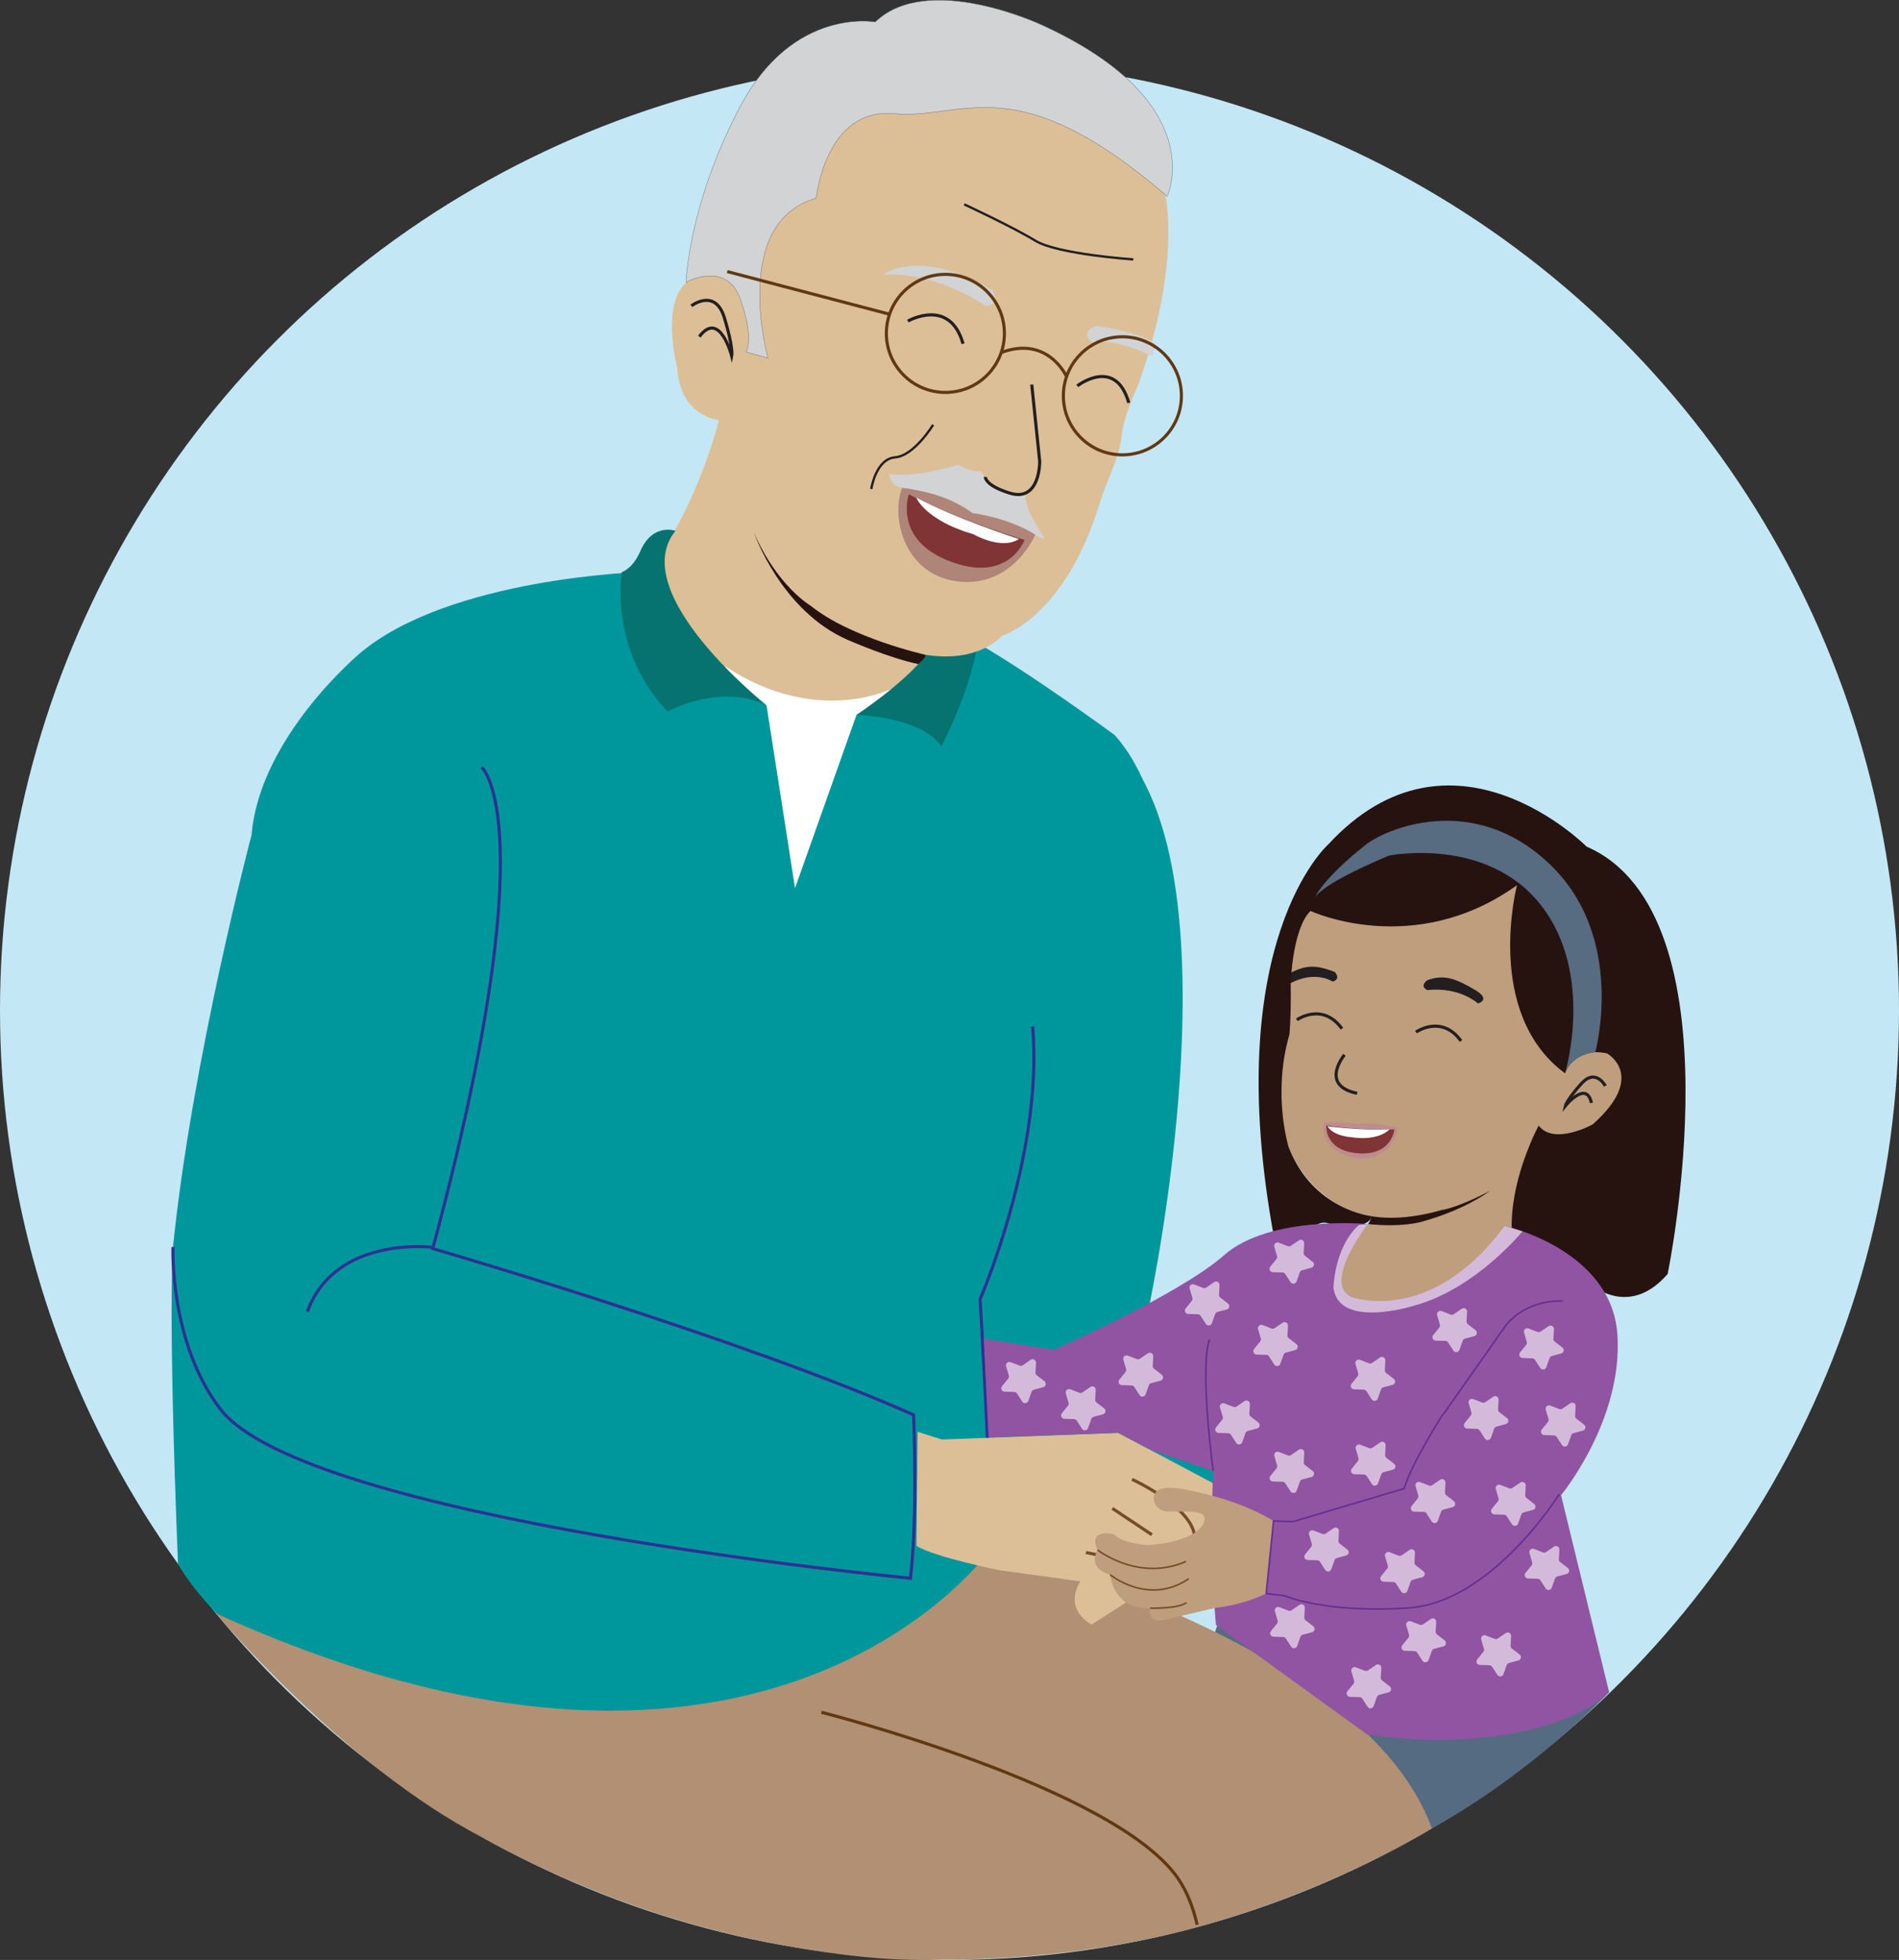<?xml version="1.0" encoding="UTF-8"?>
<svg id="Layer_1" data-name="Layer 1" xmlns="http://www.w3.org/2000/svg" viewBox="0 0 1220 1259.02">
  <rect x="0" y="0" width="1220" height="1259.02" fill="#333333" stroke="none"/>
  <defs>
    <style>
      .cls-1 {
        stroke-width: 1.5px;
      }

      .cls-1, .cls-2, .cls-3, .cls-4, .cls-5, .cls-6, .cls-7, .cls-8, .cls-9, .cls-10 {
        stroke-miterlimit: 10;
      }

      .cls-1, .cls-2, .cls-7, .cls-8, .cls-9, .cls-10 {
        fill: none;
      }

      .cls-1, .cls-7 {
        stroke: #231f20;
      }

      .cls-2 {
        stroke: #2b3990;
        stroke-width: .8px;
      }

      .cls-11, .cls-3 {
        fill: #00979c;
      }

      .cls-12 {
        fill: #fff;
      }

      .cls-13 {
        fill: #803435;
      }

      .cls-14, .cls-6 {
        fill: #9054a2;
      }

      .cls-15 {
        fill: #b19074;
      }

      .cls-16 {
        fill: #ae8578;
      }

      .cls-17, .cls-5 {
        fill: #be9e7d;
      }

      .cls-18 {
        fill: #be8c8c;
      }

      .cls-19, .cls-4 {
        fill: #d1d3d4;
      }

      .cls-20 {
        fill: #c4e7f6;
      }

      .cls-21 {
        fill: #d4bada;
      }

      .cls-22 {
        fill: #dcbf97;
      }

      .cls-23 {
        fill: #231f20;
      }

      .cls-24 {
        fill: #077370;
      }

      .cls-25 {
        fill: #546b82;
      }

      .cls-26 {
        fill: #576b81;
      }

      .cls-27 {
        fill: #26130f;
      }

      .cls-3 {
        stroke: #2e3192;
      }

      .cls-3, .cls-7, .cls-8, .cls-9 {
        stroke-width: 2px;
      }

      .cls-4 {
        stroke: #58595b;
        stroke-width: .2px;
      }

      .cls-5, .cls-9 {
        stroke: #754c29;
      }

      .cls-6, .cls-10 {
        stroke: #662d91;
      }

      .cls-8 {
        stroke: #603913;
      }
    </style>
  </defs>
  <circle class="cls-20" cx="610" cy="649.02" r="610"/>
  <path class="cls-25" d="M1033.77,1087.01s-49.01,51.77-113.87,87.49l-145.67-106.93,7.7-23.19,251.85,42.63Z"/>
  <path class="cls-2" d="M695.39,1136.59s4.31-9.53,64.16-22c59.85-12.48,114.57-18.36,114.57-18.36"/>
  <path class="cls-17" d="M989.19,703.76s-4.9,43.7,9.5,73.67c0,0-55.65,79.4-119.57,79.36,0,0-43.71-11.66-9.5-65.36,0,0,17.56-4.1,17.13-22.87l102.43-64.79Z"/>
  <path class="cls-17" d="M1002.69,688.82s19.56-25.32,34.46-14.37c14.9,10.95-1.61,43.18-1.61,43.18,0,0-21.52,26.06-40.7,10.9,0,0-28.76,53.02-105.36,53.27,0,0-32.31,2.15-55.06-32.08-21.94-33.01-6.07-84.88-6.07-84.88,0,0-3.17-9.33,.18-41.97,3.35-32.64,16.6-69.92,60-79.6,43.4-9.68,70.09-12.59,107.03,22.3,36.94,34.89,7.14,123.24,7.14,123.24Z"/>
  <path class="cls-18" d="M897.68,724.89s-10.79-4.29-24.93-2.83c0,0-10.92-2.02-22.24-.7,0,0-3.13,14.89,15.04,21.19,18.17,6.3,31.29-6.03,32.13-17.66Z"/>
  <path class="cls-13" d="M895.83,725.5s-1.63,17.58-24.46,15.24c-20.74-2.13-19.3-17.78-19.3-17.78,0,0,23.25,3.45,43.76,2.54Z"/>
  <path class="cls-23" d="M916.96,636.04s18.54-2.94,32.62,8.56c0,0,8.81-2.45-2.08-8.77-10.89-6.33-19.02-10.51-30.64-6.12,0,0-5.2,3.56,.09,6.34Z"/>
  <path class="cls-23" d="M856.12,630.54s-10.78-7.43-26.9,.96c0,0-5.63-3.88,.72-7,9.41-4.62,15.74-4.71,27.56-.15,0,0,4.37,4.54-1.38,6.19Z"/>
  <path class="cls-12" d="M892.66,725.5s-6.64,7.72-24.61,4.99c0,0-11.2-.58-15.26-6.99,0,0,23.23,2.9,39.87,1.99Z"/>
  <path class="cls-27" d="M881.07,781.17s17.21,4.21,45.13-3.89c0,0,10.12-1.22,30.93-12.3,0,0-15.49,12.17-44.29,19.96,0,0-12.15,3.63-33.99,1.35,0,0,1.53-1.63,2.23-5.12Z"/>
  <path class="cls-7" d="M1031.33,697.57s-6.16-11.8-15.49-1.37c-9.33,10.43-10.16,14.14-10.16,14.14,0,0,13.55-16.69,16.71-1.86"/>
  <path class="cls-7" d="M863.74,677.58s-16.4,19.69,8.15,24.73"/>
  <path class="cls-10" d="M818.76,928.37s1.22-28.4,4.35-50.2"/>
  <path class="cls-27" d="M974.59,568.63s-21.55,82.15,30.86,120.85c0,0,5.11-17.43,26.97-12.82,0,0,26.07,14.45-9.28,45.66,0,0-24.68,13.67-34.64,.72,0,0-38.93,71.49-.15,109.91,0,0,12.73-13.1,36.94-5.77,0,0,22.79,18.13,46.08-8.82,0,0,47.95-231.07-52.1-274.55,0,0-86.53-87.32-165.86-1.47,0,0-70.33,61.93-34.78,253.22,0,0,8.58,.01,22.45-4.39,0,0,6.87-10.23,15.84-3.5,0,0,22.94,2.38,24.2-6.48,0,0-37.55-3.85-53.17-44.19,0,0-10.75-33.33,.38-72.17,0,0,1.2-9.59,.87-33.34,0,0,1.09-34.99,12.73-46.33,0,0,66.36,30.99,132.64-16.54Z"/>
  <path class="cls-26" d="M1024.89,675.92s20.27-73.56-29.28-120.81c-49.55-47.26-105.85-22.28-118.22-12.47-29.31,23.26-33.04,34.8-33.04,34.8,0,0,.32-7.79,48.01-27.84,0,0,62.79-12.67,97.59,31.85,34.8,44.52,15.5,108.04,15.5,108.04,0,0,3.6-11.76,19.44-13.56Z"/>
  <g>
    <path class="cls-11" d="M694.86,462.62c114.11,49.32,43.1,377.86,43.1,377.86,18.02-1.24,71.5,83.94,71.5,83.94l-44.32,76.71s-63.45,14.49-131.2,2.07c-95.98-17.59-35.78-124.75-35.78-124.75"/>
    <path class="cls-22" d="M462.63,266.95s-13.28,57.8-46.88,100.75c0,0-9.8,164.19,115.88,192.16,0,0,96.45-54.53,71.71-166.08l-140.7-126.84Z"/>
    <path class="cls-12" d="M574.6,441.71s-48.94,25.91-108.67-13.67l41.74,172.72,66.93-159.05Z"/>
    <path class="cls-11" d="M114.36,1004.52s58.86,114.29,276.23,134.14c0,0,195.85-69,245.77-143.46,0,0,22.85-33.85-6.7-160.62,0,0,91.34-30.76,111.67-36.76l10.83-191.92s3.88-89.56-36.15-133.8c0,0-52.84-38.85-87.76-58.84l-78.03,46.03-39.46,111.19-18.3-117.4s-49.64-28.13-80.66-85.65c0,0-122.8,3.63-180.33,52,0,0-64.58,53.66-69.85,116.86,0,0-38.22,144.24-50.5,264.83,0,0-3.39,38.34,3.23,203.42"/>
    <path class="cls-24" d="M433.97,340.97s-14.62-5.32-22.57,13c-5.1,11.77-11.9,13.44-11.9,13.44,0,0-8.77,49.69,29.39,89.67,0,0,33.96-18.66,63.57-4.02,0,0-90.84-72.2-58.49-112.08Z"/>
    <path class="cls-24" d="M603.49,399.99s7.32,17.78-53.27,59.27c0,0,40.75,.7,54.54,20.06,0,0,17.37-31.76,23.49-66.09,0,0-10.34-13.19-24.76-13.24Z"/>
    <path class="cls-22" d="M746.62,115.98s15.78,44.34-15.57,131.86c0,0-9.65,20.43-10.55,32.66-.9,12.22-10.03,29.65-13.99,42.69-22.4,73.75-62.91,85.27-62.91,85.27,0,0-17.16,21.16-59.48,9.93-42.32-11.23-79.74-36.4-90-58.39-10.26-21.99-34.42-61.49-30.61-89.86,0,0-26.62-1.22-28.5-34.19,0,0-14.31-54.39,16.31-59.05,30.62-4.66,35.97,37.41,35.97,37.41,0,0-11.9-121.47,62.32-147.45,0,0,104.69-41.27,197.02,49.13Z"/>
    <path class="cls-16" d="M579.55,313.34s22.88,.71,45.12,16.17c0,0,22.76,3.05,40.47,13.89,0,0-13.93,33.65-48.79,30.19-34.86-3.46-44.3-40.37-36.8-60.24Z"/>
    <path class="cls-13" d="M583.88,317.55s-10.75,30.32,28.81,43.9c35.92,12.33,45.5-14.65,45.5-14.65,0,0-41.09-12.06-74.31-29.25Z"/>
    <path class="cls-19" d="M633.1,196.47s-31.09-22.18-65.84-19.98c0,0,23-18.26,70.31,10.01,0,0,6.17,9.44-4.47,9.97Z"/>
    <path class="cls-19" d="M739.65,228.82c-23.6-12.22-38.24-8.9-38.24-8.9-8.07-6.96,2.6-10.62,2.6-10.62,17.04,2.1,29.45,6.32,38.46,11.13,0,0-1.53,9.06-2.82,8.39Z"/>
    <path class="cls-12" d="M588.64,319.67s5.71,14.54,36.83,23.57c0,0,17.81,10.35,29.16,3.02,0,0-39.74-12.68-65.99-26.59Z"/>
    <path class="cls-7" d="M444.17,196.47s15.26-11.77,21.19,7.61c5.93,19.38,4.76,24.76,4.76,24.76,0,0-7.67-30.18-20.84-12.6"/>
    <path class="cls-4" d="M440.76,181.38s25.71-14.51,34.84,10.76c9.13,25.27,3.73,34,3.73,34l14.07,3.87s-24.36-86.79,30.99-102.71c0,0,5.74-58.48,50.22-54.27,44.49,4.21,76.95-31.51,175.25,53.06,0,0,28.59-60.09-80.35-109.99,0,0-73.4-34.63-107.23-1.97,0,0-52.56-9.84-86.37,53.62-33.81,63.45-35.16,113.65-35.16,113.65Z"/>
    <path class="cls-27" d="M594.64,420.64s-48.18-10.77-73.72-31.45c0,0-21.48-12.39-36.56-47.07,0,0,17.3,50.42,60.65,69.11,.22,.09,.41,.15,.63,.25,2,.84,26.45,11.43,44.35,15.1,0,0,5.33-4.57,4.65-5.94Z"/>
    <path class="cls-1" d="M619.45,131.27s31.4,14.61,45.66,23.34c14.26,8.73,62.96,12.03,62.96,12.03"/>
    <path class="cls-19" d="M615.58,298.51s-26.33,8.66-44.51,5.96c0,0,.81,7.66,8.47,8.87,0,0,31.1,3.48,45.12,16.17,0,0,22.65,2.25,40.47,13.89,0,0,1.75,2.26,6.33,2.81,0,0-15.4-21.64-12.07-29.36,0,0-20.11,2.98-28.93-14.02,0,0-6.11,.86-14.89-4.31Z"/>
    <path class="cls-7" d="M662.84,247.04l5.12,49.41s.35,26.39-19.29,20.3c-16.29-5.05-15.6-10.42-15.6-10.42"/>
    <path class="cls-1" d="M559.74,314.14s2.87-19.32,15.26-20.34c12.38-1.01,24.48-20.93,24.48-20.93"/>
    <g>
      <circle class="cls-8" cx="607.36" cy="214.16" r="37.92"/>
      <circle class="cls-8" cx="721.07" cy="254.26" r="37.92"/>
      <path class="cls-8" d="M685.21,241.95s-11.88-26.74-41.99-15.48"/>
      <line class="cls-8" x1="571.49" y1="201.85" x2="467.21" y2="174.45"/>
    </g>
    <path class="cls-15" d="M759.88,1240.37c92.93-23.69,160.02-65.87,160.02-65.87-43.88-121.38-283.53-179.31-283.53-179.31,0,0-142.16,202.77-497.68,41.2,0,0,81.32,97.15,170.74,143.72,0,0,65.4,38.52,150.37,59.93,0,0,80.29,21.53,144.19,18.72,0,0,75.81,2.02,155.9-18.39Z"/>
    <path class="cls-8" d="M527.68,1099.91s189.18,47.97,229.32,107.01c5.65,8.31,9.55,18.36,12.1,29.48"/>
    <path class="cls-11" d="M647.66,923.85c-21.84-107.84-24.45-103.5-24.45-103.5"/>
    <path class="cls-3" d="M663.4,659.31c7.13,81.33-33.73,175.25-33.73,175.25,0,0,7.53,126.65,6.7,160.62"/>
    <path class="cls-3" d="M309.43,492.85s42.21,35.34-31.41,309.23c0,0,199.19,57.81,308.9,106.79,0,0,2.79,63.29-1.98,104.97,0,0-388.69-37.49-443.37-108.68-32.84-42.75-30.43-104.06-30.43-104.06"/>
    <path class="cls-3" d="M277.87,801.24s-62.53-7.82-80.39,41.31"/>
    <path class="cls-22" d="M589.49,919.72l15.66,4.98,113.17-4.27,60.5,32.03s14.95,19.22,13.52,45.55c0,0-12.81,8.54-18.51-.71l-72.6,46.27s-18.51-9.25-7.12-27.76l-51.96-7.12s-42-8.54-53.38-15.66"/>
    <path class="cls-9" d="M727.26,950.27s42.5,19.46,40.12,39.32"/>
    <line class="cls-9" x1="714.61" y1="968.93" x2="740.01" y2="985.86"/>
    <path class="cls-9" d="M697.68,997.35s26,3.63,26,13.91"/>
    <path class="cls-7" d="M583.25,206.27s26.93-15.55,35.45,14.54"/>
    <path class="cls-7" d="M692.08,247.91s24.58-19.21,33.1,10.89"/>
  </g>
  <path class="cls-14" d="M878.19,1114.06c55.04,8.94,125.06,1.6,155.58-27.05l-30.89-126.56s39.75-47.93,36.24-102.87c-3.51-54.94-72.48-70.14-72.48-70.14,0,0-26.89,46.76-79.49,49.1s-8.31-50.24-8.31-50.24c0,0-63-5.87-92.23,19.85-29.23,25.72-109.62,60.92-109.62,60.92l-44.97-7.08,3.09,63.37,83.21-2.92,21.7,11.32,39.42,13.22s-2.79,47.67,1.72,98.86"/>
  <path class="cls-6" d="M927.25,908.53l40.27-57.25s11.22-16.11,36.53-15.53"/>
  <path class="cls-6" d="M779.43,944.96s-8.96-66.36-2.35-84.48"/>
  <g>
    <path class="cls-17" d="M830.62,977.45l-12.45-.44s-16.52-11.06-45.79-17.76c0,0-22.17-6.29-28.4-1.94-5.54,3.86-2.15,11.52,3.44,13.19,5.59,1.66,26.53-2.12,26.49,5,0,0,1.45,13.76-36.18,17.06,0,0-17.54-1.16-21.91-6.98,0,0-17.21-4.4-10.66,10.08,0,0-7.39,11.34,7.98,15.81,0,0,1.79,22.5,25.7,21.57,0,0-1.91,10.2,9.5,7.46,11.41-2.74,32.86-7.72,32.86-7.72,0,0,15.98-1.28,32.28-9.16l79.38,8.44s41.52,1.35,73.12-39.13c31.6-40.48,30.12-34.71,30.12-34.71l-64.53-46.66s-15.55,16.32-29.47,44.63l-71.46,21.25Z"/>
    <path class="cls-5" d="M705.15,995.65s26.32,20.74,56.78,7.38"/>
    <path class="cls-5" d="M713.13,1011.46s24.5,20.36,50.62,2.64"/>
    <path class="cls-5" d="M738.83,1033.03s18.01,.48,23.43-3.56"/>
    <path class="cls-6" d="M927.08,908.31s-20.55,32.17-24.99,47.89l-71.46,21.25-12.45-.44-4.71,46.61,11.64,1.37s26.28,11.56,79.89,7.88c53.61-3.68,96.71-73.06,96.71-73.06"/>
  </g>
  <path class="cls-21" d="M829.34,800.25l5.12-3.5c1.49-1.02,3.51,.11,3.41,1.92l-.33,6.2c-.04,.72,.28,1.41,.85,1.85l4.91,3.79c1.43,1.1,.98,3.37-.77,3.84l-6,1.6c-.69,.18-1.25,.7-1.49,1.38l-2.08,5.84c-.61,1.7-2.91,1.97-3.89,.45l-3.37-5.21c-.39-.6-1.05-.98-1.77-1l-6.2-.18c-1.81-.05-2.77-2.15-1.63-3.56l3.91-4.82c.45-.56,.6-1.3,.4-1.99l-1.75-5.95c-.51-1.74,1.19-3.3,2.88-2.65l5.79,2.23c.67,.26,1.42,.17,2.02-.23Z"/>
  <path class="cls-21" d="M933.98,844.2l5.12-3.5c1.49-1.02,3.51,.11,3.41,1.92l-.33,6.2c-.04,.72,.28,1.41,.85,1.85l4.91,3.79c1.43,1.1,.98,3.37-.77,3.84l-6,1.6c-.69,.18-1.25,.7-1.49,1.38l-2.08,5.84c-.61,1.7-2.91,1.97-3.89,.45l-3.37-5.21c-.39-.6-1.05-.98-1.77-1l-6.2-.18c-1.81-.05-2.77-2.15-1.63-3.56l3.91-4.82c.45-.56,.6-1.3,.4-1.99l-1.75-5.95c-.51-1.74,1.19-3.3,2.88-2.65l5.79,2.23c.67,.26,1.42,.17,2.02-.23Z"/>
  <path class="cls-21" d="M829.38,934.68l5.12-3.5c1.49-1.02,3.51,.11,3.41,1.92l-.33,6.2c-.04,.72,.28,1.41,.85,1.85l4.91,3.79c1.43,1.1,.98,3.37-.77,3.84l-6,1.6c-.69,.18-1.25,.7-1.49,1.38l-2.08,5.84c-.61,1.7-2.91,1.97-3.89,.45l-3.37-5.21c-.39-.6-1.05-.98-1.77-1l-6.2-.18c-1.81-.05-2.77-2.15-1.63-3.56l3.91-4.82c.45-.56,.6-1.3,.4-1.99l-1.75-5.95c-.51-1.74,1.19-3.3,2.88-2.65l5.79,2.23c.67,.26,1.42,.17,2.02-.23Z"/>
  <path class="cls-21" d="M881.66,930l5.12-3.5c1.49-1.02,3.51,.11,3.41,1.92l-.33,6.2c-.04,.72,.28,1.41,.85,1.85l4.91,3.79c1.43,1.1,.98,3.37-.77,3.84l-6,1.6c-.69,.18-1.25,.7-1.49,1.38l-2.08,5.84c-.61,1.7-2.91,1.97-3.89,.45l-3.37-5.21c-.39-.6-1.05-.98-1.77-1l-6.2-.18c-1.81-.05-2.77-2.15-1.63-3.56l3.91-4.82c.45-.56,.6-1.3,.4-1.99l-1.75-5.95c-.51-1.74,1.19-3.3,2.88-2.65l5.79,2.23c.67,.26,1.42,.17,2.02-.23Z"/>
  <path class="cls-21" d="M657.03,876.99l5.12-3.5c1.49-1.02,3.51,.11,3.41,1.92l-.33,6.2c-.04,.72,.28,1.41,.85,1.85l4.91,3.79c1.43,1.1,.98,3.37-.77,3.84l-6,1.6c-.69,.18-1.25,.7-1.49,1.38l-2.08,5.84c-.61,1.7-2.91,1.97-3.89,.45l-3.37-5.21c-.39-.6-1.05-.98-1.77-1l-6.2-.18c-1.81-.05-2.77-2.15-1.63-3.56l3.91-4.82c.45-.56,.6-1.3,.4-1.99l-1.75-5.95c-.51-1.74,1.19-3.3,2.88-2.65l5.79,2.23c.67,.26,1.42,.17,2.02-.23Z"/>
  <path class="cls-21" d="M695.4,894.43l5.12-3.5c1.49-1.02,3.51,.11,3.41,1.92l-.33,6.2c-.04,.72,.28,1.41,.85,1.85l4.91,3.79c1.43,1.1,.98,3.37-.77,3.84l-6,1.6c-.69,.18-1.25,.7-1.49,1.38l-2.08,5.84c-.61,1.7-2.91,1.97-3.89,.45l-3.37-5.21c-.39-.6-1.05-.98-1.77-1l-6.2-.18c-1.81-.05-2.77-2.15-1.63-3.56l3.91-4.82c.45-.56,.6-1.3,.4-1.99l-1.75-5.95c-.51-1.74,1.19-3.3,2.88-2.65l5.79,2.23c.67,.26,1.42,.17,2.02-.23Z"/>
  <path class="cls-21" d="M851.66,985.12l5.12-3.5c1.49-1.02,3.51,.11,3.41,1.92l-.33,6.2c-.04,.72,.28,1.41,.85,1.85l4.91,3.79c1.43,1.1,.98,3.37-.77,3.84l-6,1.6c-.69,.18-1.25,.7-1.49,1.38l-2.08,5.84c-.61,1.7-2.91,1.97-3.89,.45l-3.37-5.21c-.39-.6-1.05-.98-1.77-1l-6.2-.18c-1.81-.05-2.77-2.15-1.63-3.56l3.91-4.82c.45-.56,.6-1.3,.4-1.99l-1.75-5.95c-.51-1.74,1.19-3.3,2.88-2.65l5.79,2.23c.67,.26,1.42,.17,2.02-.23Z"/>
  <path class="cls-21" d="M920.1,954.03l5.12-3.5c1.49-1.02,3.51,.11,3.41,1.92l-.33,6.2c-.04,.72,.28,1.41,.85,1.85l4.91,3.79c1.43,1.1,.98,3.37-.77,3.84l-6,1.6c-.69,.18-1.25,.7-1.49,1.38l-2.08,5.84c-.61,1.7-2.91,1.97-3.89,.45l-3.37-5.21c-.39-.6-1.05-.98-1.77-1l-6.2-.18c-1.81-.05-2.77-2.15-1.63-3.56l3.91-4.82c.45-.56,.6-1.3,.4-1.99l-1.75-5.95c-.51-1.74,1.19-3.3,2.88-2.65l5.79,2.23c.67,.26,1.42,.17,2.02-.23Z"/>
  <path class="cls-21" d="M971.65,955.82l5.12-3.5c1.49-1.02,3.51,.11,3.41,1.92l-.33,6.2c-.04,.72,.28,1.41,.85,1.85l4.91,3.79c1.43,1.1,.98,3.37-.77,3.84l-6,1.6c-.69,.18-1.25,.7-1.49,1.38l-2.08,5.84c-.61,1.7-2.91,1.97-3.89,.45l-3.37-5.21c-.39-.6-1.05-.98-1.77-1l-6.2-.18c-1.81-.05-2.77-2.15-1.63-3.56l3.91-4.82c.45-.56,.6-1.3,.4-1.99l-1.75-5.95c-.51-1.74,1.19-3.3,2.88-2.65l5.79,2.23c.67,.26,1.42,.17,2.02-.23Z"/>
  <path class="cls-21" d="M954.21,900.7l5.12-3.5c1.49-1.02,3.51,.11,3.41,1.92l-.33,6.2c-.04,.72,.28,1.41,.85,1.85l4.91,3.79c1.43,1.1,.98,3.37-.77,3.84l-6,1.6c-.69,.18-1.25,.7-1.49,1.38l-2.08,5.84c-.61,1.7-2.91,1.97-3.89,.45l-3.37-5.21c-.39-.6-1.05-.98-1.77-1l-6.2-.18c-1.81-.05-2.77-2.15-1.63-3.56l3.91-4.82c.45-.56,.6-1.3,.4-1.99l-1.75-5.95c-.51-1.74,1.19-3.3,2.88-2.65l5.79,2.23c.67,.26,1.42,.17,2.02-.23Z"/>
  <path class="cls-21" d="M989.79,855.36l5.12-3.5c1.49-1.02,3.51,.11,3.41,1.92l-.33,6.2c-.04,.72,.28,1.41,.85,1.85l4.91,3.79c1.43,1.1,.98,3.37-.77,3.84l-6,1.6c-.69,.18-1.25,.7-1.49,1.38l-2.08,5.84c-.61,1.7-2.91,1.97-3.89,.45l-3.37-5.21c-.39-.6-1.05-.98-1.77-1l-6.2-.18c-1.81-.05-2.77-2.15-1.63-3.56l3.91-4.82c.45-.56,.6-1.3,.4-1.99l-1.75-5.95c-.51-1.74,1.19-3.3,2.88-2.65l5.79,2.23c.67,.26,1.42,.17,2.02-.23Z"/>
  <path class="cls-21" d="M900.5,999.07l5.12-3.5c1.49-1.02,3.51,.11,3.41,1.92l-.33,6.2c-.04,.72,.28,1.41,.85,1.85l4.91,3.79c1.43,1.1,.98,3.37-.77,3.84l-6,1.6c-.69,.18-1.25,.7-1.49,1.38l-2.08,5.84c-.61,1.7-2.91,1.97-3.89,.45l-3.37-5.21c-.39-.6-1.05-.98-1.77-1l-6.2-.18c-1.81-.05-2.77-2.15-1.63-3.56l3.91-4.82c.45-.56,.6-1.3,.4-1.99l-1.75-5.95c-.51-1.74,1.19-3.3,2.88-2.65l5.79,2.23c.67,.26,1.42,.17,2.02-.23Z"/>
  <path class="cls-21" d="M1003.74,904.89l5.12-3.5c1.49-1.02,3.51,.11,3.41,1.92l-.33,6.2c-.04,.72,.28,1.41,.85,1.85l4.91,3.79c1.43,1.1,.98,3.37-.77,3.84l-6,1.6c-.69,.18-1.25,.7-1.49,1.38l-2.08,5.84c-.61,1.7-2.91,1.97-3.89,.45l-3.37-5.21c-.39-.6-1.05-.98-1.77-1l-6.2-.18c-1.81-.05-2.77-2.15-1.63-3.56l3.91-4.82c.45-.56,.6-1.3,.4-1.99l-1.75-5.95c-.51-1.74,1.19-3.3,2.88-2.65l5.79,2.23c.67,.26,1.42,.17,2.02-.23Z"/>
  <path class="cls-21" d="M993.28,996.98l5.12-3.5c1.49-1.02,3.51,.11,3.41,1.92l-.33,6.2c-.04,.72,.28,1.41,.85,1.85l4.91,3.79c1.43,1.1,.98,3.37-.77,3.84l-6,1.6c-.69,.18-1.25,.7-1.49,1.38l-2.08,5.84c-.61,1.7-2.91,1.97-3.89,.45l-3.37-5.21c-.39-.6-1.05-.98-1.77-1l-6.2-.18c-1.81-.05-2.77-2.15-1.63-3.56l3.91-4.82c.45-.56,.6-1.3,.4-1.99l-1.75-5.95c-.51-1.74,1.19-3.3,2.88-2.65l5.79,2.23c.67,.26,1.42,.17,2.02-.23Z"/>
  <path class="cls-21" d="M829.73,1034.39l5.12-3.5c1.49-1.02,3.51,.11,3.41,1.92l-.33,6.2c-.04,.72,.28,1.41,.85,1.85l4.91,3.79c1.43,1.1,.98,3.37-.77,3.84l-6,1.6c-.69,.18-1.25,.7-1.49,1.38l-2.08,5.84c-.61,1.7-2.91,1.97-3.89,.45l-3.37-5.21c-.39-.6-1.05-.98-1.77-1l-6.2-.18c-1.81-.05-2.77-2.15-1.63-3.56l3.91-4.82c.45-.56,.6-1.3,.4-1.99l-1.75-5.95c-.51-1.74,1.19-3.3,2.88-2.65l5.79,2.23c.67,.26,1.42,.17,2.02-.23Z"/>
  <path class="cls-21" d="M914.14,1043.46l5.12-3.5c1.49-1.02,3.51,.11,3.41,1.92l-.33,6.2c-.04,.72,.28,1.41,.85,1.85l4.91,3.79c1.43,1.1,.98,3.37-.77,3.84l-6,1.6c-.69,.18-1.25,.7-1.49,1.38l-2.08,5.84c-.61,1.7-2.91,1.97-3.89,.45l-3.37-5.21c-.39-.6-1.05-.98-1.77-1l-6.2-.18c-1.81-.05-2.77-2.15-1.63-3.56l3.91-4.82c.45-.56,.6-1.3,.4-1.99l-1.75-5.95c-.51-1.74,1.19-3.3,2.88-2.65l5.79,2.23c.67,.26,1.42,.17,2.02-.23Z"/>
  <path class="cls-21" d="M962.27,1052.53l5.12-3.5c1.49-1.02,3.51,.11,3.41,1.92l-.33,6.2c-.04,.72,.28,1.41,.85,1.85l4.91,3.79c1.43,1.1,.98,3.37-.77,3.84l-6,1.6c-.69,.18-1.25,.7-1.49,1.38l-2.08,5.84c-.61,1.7-2.91,1.97-3.89,.45l-3.37-5.21c-.39-.6-1.05-.98-1.77-1l-6.2-.18c-1.81-.05-2.77-2.15-1.63-3.56l3.91-4.82c.45-.56,.6-1.3,.4-1.99l-1.75-5.95c-.51-1.74,1.19-3.3,2.88-2.65l5.79,2.23c.67,.26,1.42,.17,2.02-.23Z"/>
  <path class="cls-21" d="M878.87,1073.02l5.12-3.5c1.49-1.02,3.51,.11,3.41,1.92l-.33,6.2c-.04,.72,.28,1.41,.85,1.85l4.91,3.79c1.43,1.1,.98,3.37-.77,3.84l-6,1.6c-.69,.18-1.25,.7-1.49,1.38l-2.08,5.84c-.61,1.7-2.91,1.97-3.89,.45l-3.37-5.21c-.39-.6-1.05-.98-1.77-1l-6.2-.18c-1.81-.05-2.77-2.15-1.63-3.56l3.91-4.82c.45-.56,.6-1.3,.4-1.99l-1.75-5.95c-.51-1.74,1.19-3.3,2.88-2.65l5.79,2.23c.67,.26,1.42,.17,2.02-.23Z"/>
  <path class="cls-21" d="M794.46,903.5l5.12-3.5c1.49-1.02,3.51,.11,3.41,1.92l-.33,6.2c-.04,.72,.28,1.41,.85,1.85l4.91,3.79c1.43,1.1,.98,3.37-.77,3.84l-6,1.6c-.69,.18-1.25,.7-1.49,1.38l-2.08,5.84c-.61,1.7-2.91,1.97-3.89,.45l-3.37-5.21c-.39-.6-1.05-.98-1.77-1l-6.2-.18c-1.81-.05-2.77-2.15-1.63-3.56l3.91-4.82c.45-.56,.6-1.3,.4-1.99l-1.75-5.95c-.51-1.74,1.19-3.3,2.88-2.65l5.79,2.23c.67,.26,1.42,.17,2.02-.23Z"/>
  <path class="cls-21" d="M732.37,872.8l5.12-3.5c1.49-1.02,3.51,.11,3.41,1.92l-.33,6.2c-.04,.72,.28,1.41,.85,1.85l4.91,3.79c1.43,1.1,.98,3.37-.77,3.84l-6,1.6c-.69,.18-1.25,.7-1.49,1.38l-2.08,5.84c-.61,1.7-2.91,1.97-3.89,.45l-3.37-5.21c-.39-.6-1.05-.98-1.77-1l-6.2-.18c-1.81-.05-2.77-2.15-1.63-3.56l3.91-4.82c.45-.56,.6-1.3,.4-1.99l-1.75-5.95c-.51-1.74,1.19-3.3,2.88-2.65l5.79,2.23c.67,.26,1.42,.17,2.02-.23Z"/>
  <path class="cls-21" d="M774.95,827.07l5.12-3.5c1.49-1.02,3.51,.11,3.41,1.92l-.33,6.2c-.04,.72,.28,1.41,.85,1.85l4.91,3.79c1.43,1.1,.98,3.37-.77,3.84l-6,1.6c-.69,.18-1.25,.7-1.49,1.38l-2.08,5.84c-.61,1.7-2.91,1.97-3.89,.45l-3.37-5.21c-.39-.6-1.05-.98-1.77-1l-6.2-.18c-1.81-.05-2.77-2.15-1.63-3.56l3.91-4.82c.45-.56,.6-1.3,.4-1.99l-1.75-5.95c-.51-1.74,1.19-3.3,2.88-2.65l5.79,2.23c.67,.26,1.42,.17,2.02-.23Z"/>
  <path class="cls-21" d="M818.91,853.15l5.12-3.5c1.49-1.02,3.51,.11,3.41,1.92l-.33,6.2c-.04,.72,.28,1.41,.85,1.85l4.91,3.79c1.43,1.1,.98,3.37-.77,3.84l-6,1.6c-.69,.18-1.25,.7-1.49,1.38l-2.08,5.84c-.61,1.7-2.91,1.97-3.89,.45l-3.37-5.21c-.39-.6-1.05-.98-1.77-1l-6.2-.18c-1.81-.05-2.77-2.15-1.63-3.56l3.91-4.82c.45-.56,.6-1.3,.4-1.99l-1.75-5.95c-.51-1.74,1.19-3.3,2.88-2.65l5.79,2.23c.67,.26,1.42,.17,2.02-.23Z"/>
  <path class="cls-21" d="M881.49,875.5l5.12-3.5c1.49-1.02,3.51,.11,3.41,1.92l-.33,6.2c-.04,.72,.28,1.41,.85,1.85l4.91,3.79c1.43,1.1,.98,3.37-.77,3.84l-6,1.6c-.69,.18-1.25,.7-1.49,1.38l-2.08,5.84c-.61,1.7-2.91,1.97-3.89,.45l-3.37-5.21c-.39-.6-1.05-.98-1.77-1l-6.2-.18c-1.81-.05-2.77-2.15-1.63-3.56l3.91-4.82c.45-.56,.6-1.3,.4-1.99l-1.75-5.95c-.51-1.74,1.19-3.3,2.88-2.65l5.79,2.23c.67,.26,1.42,.17,2.02-.23Z"/>
  <path class="cls-21" d="M878.84,786.29s-29.09,36.9-11.16,46.68c0,0,50.88,19.73,98.97-45.54l11.43,3.58s-29.28,36.05-68.03,47.25c0,0-49.83,16.33-53.36-11,0,0,.41-26.07,16.29-40.33l5.87-.65Z"/>
  <path class="cls-7" d="M909.68,662.99s16.44-11.62,28.94,5.7"/>
  <path class="cls-7" d="M833.17,655.1s16.44-11.62,28.94,5.7"/>
</svg>